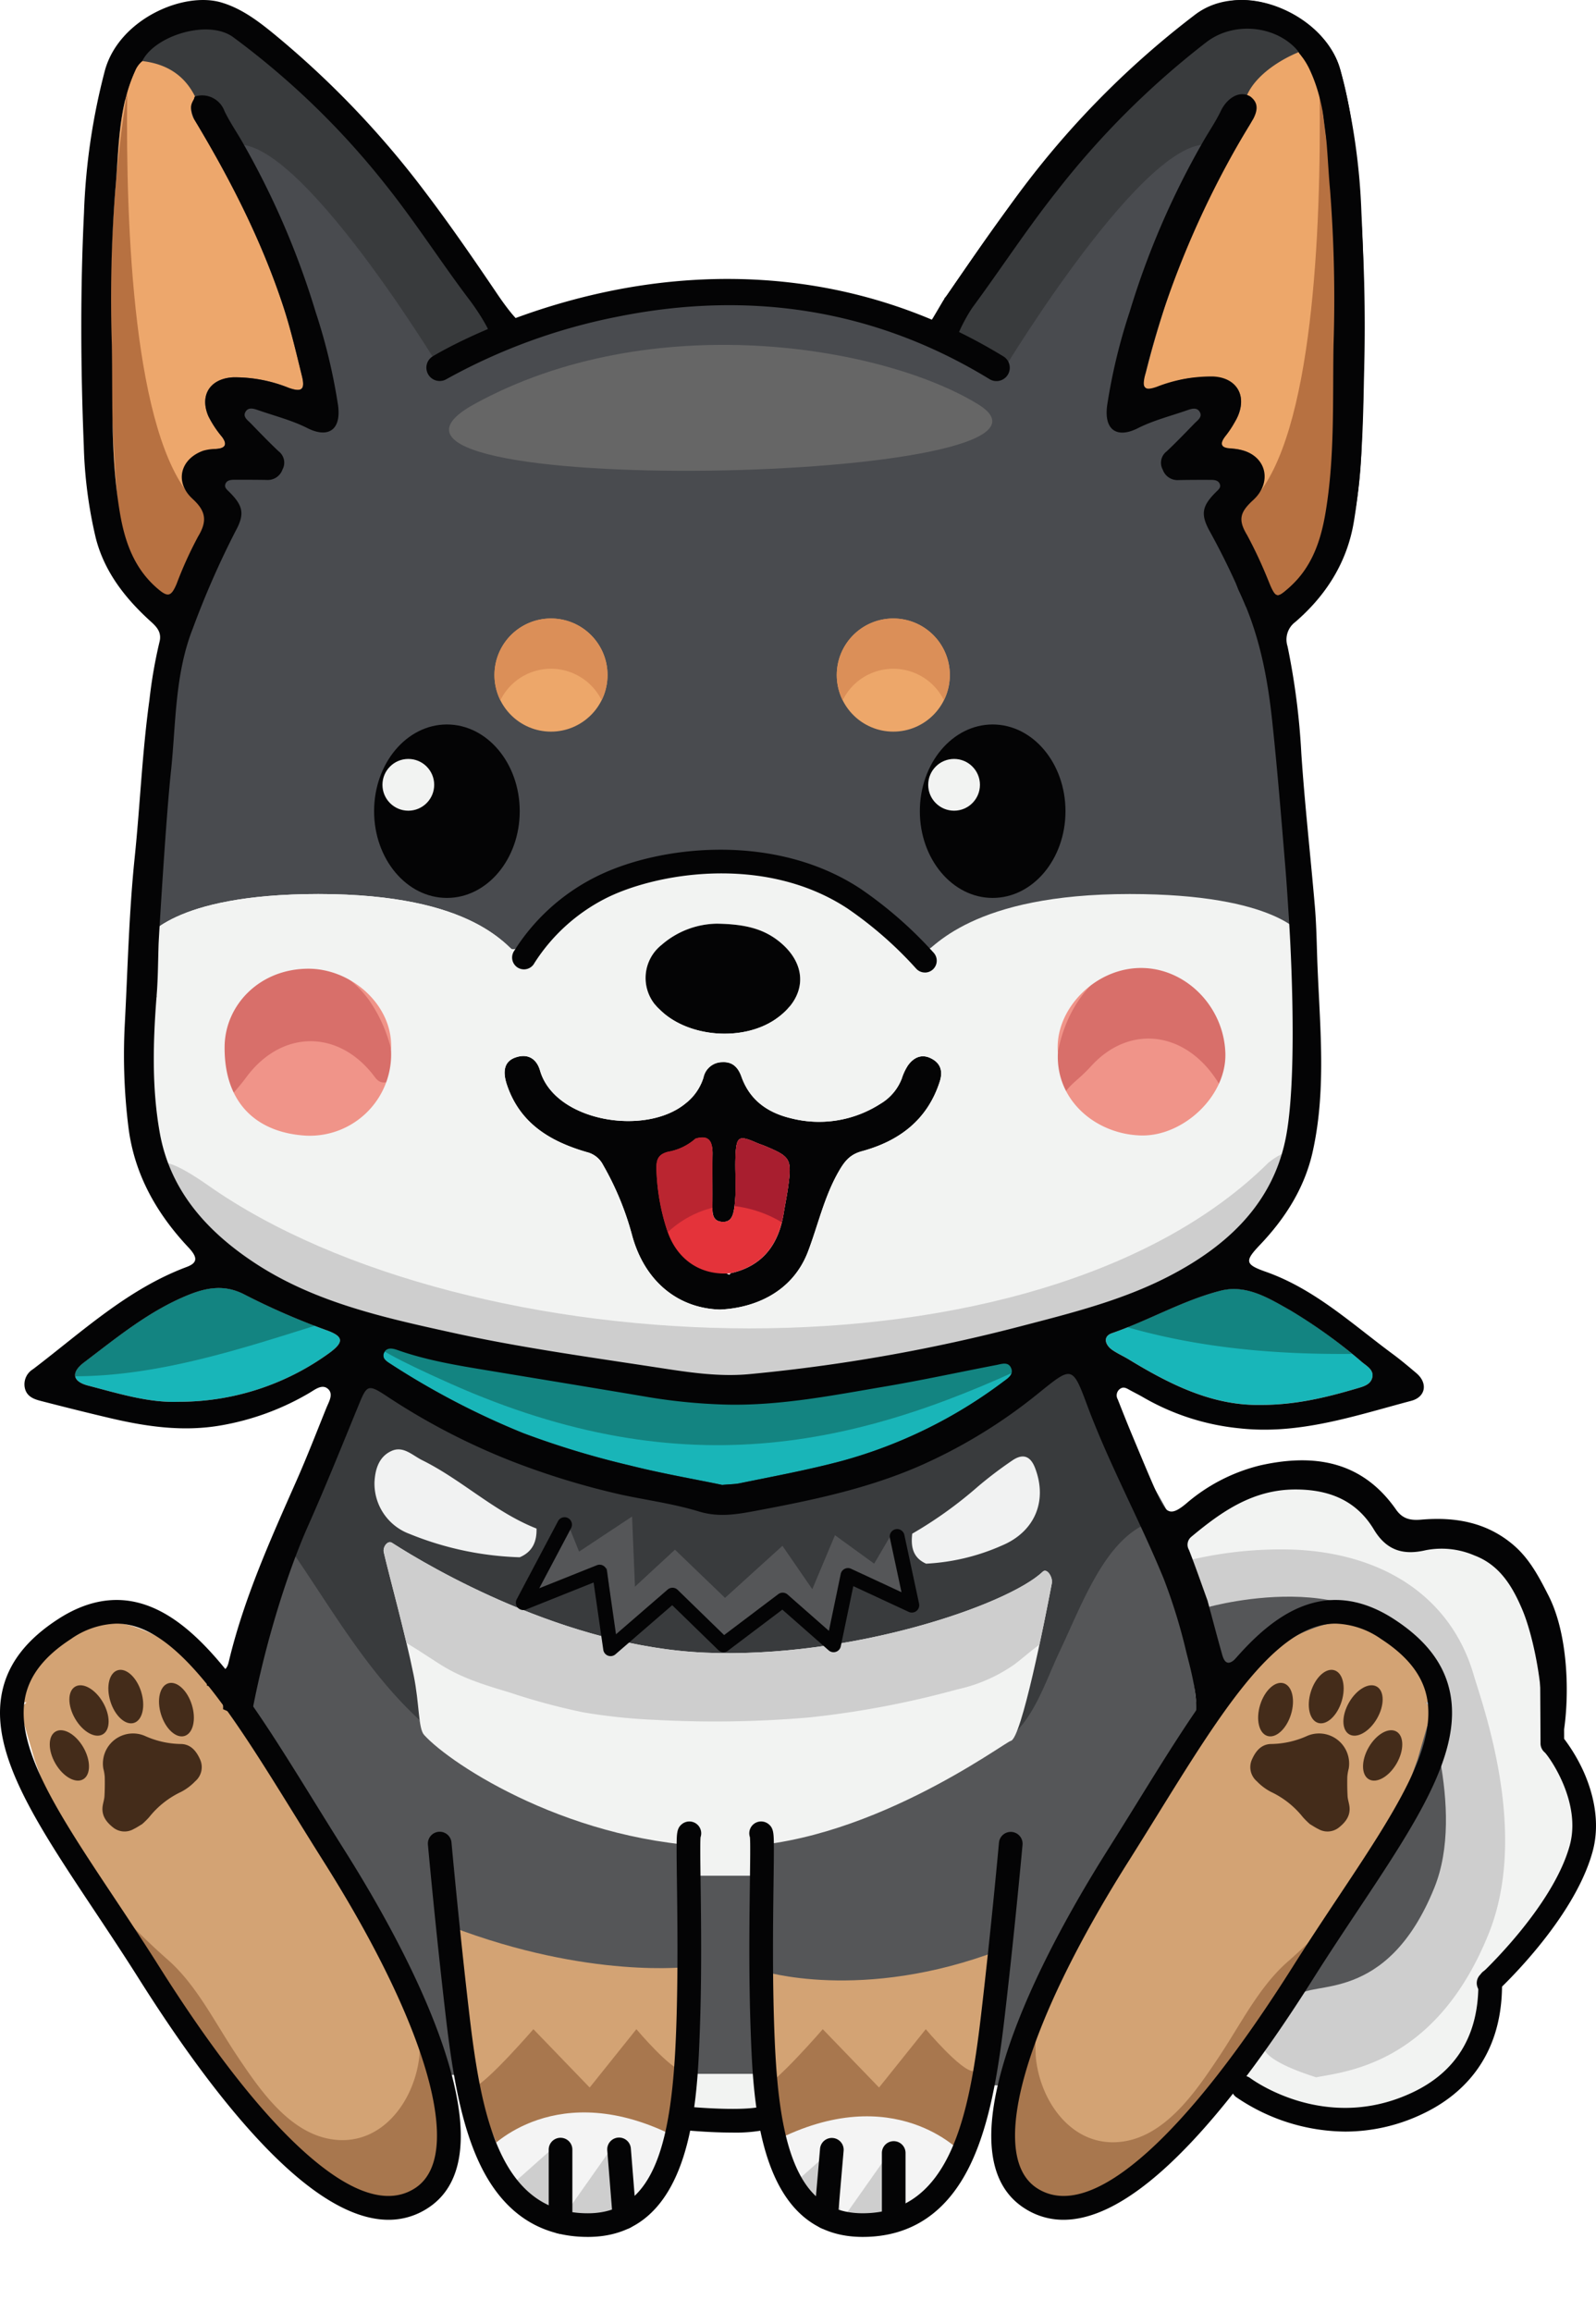 <svg id="Group_68" data-name="Group 68" xmlns="http://www.w3.org/2000/svg" width="302.814" height="438.435" viewBox="0 0 302.814 438.435">
  <path id="Path_25" data-name="Path 25" d="M1011.422,790.131,985.43,858.109l33.245,64.561,133.957,2.592,22.681-67.565-6.911-34.4-20.5-36.478L1018.254,785.4Z" transform="translate(-942.817 -529.358)" fill="#555658"/>
  <path id="Path_26" data-name="Path 26" d="M1156.349,980.317s18.984,6.138,45.339-3.928l-2.9,23.255-9.745,23.677-11.177,5.242-12.143-3.369-6.9-10.945-1.786-18.849Z" transform="translate(-1011.916 -606.572)" fill="#d3a374"/>
  <path id="Path_27" data-name="Path 27" d="M1156.943,1012.659l8.28,20.117,11.177,5.242,12.143-3.369,6.9-10.945,1.341-14.145c-2.332-.044-8.979-7.952-8.979-7.952l-8.865,11.064-10.679-11.064S1159.527,1011.7,1156.943,1012.659Z" transform="translate(-1012.156 -616.767)" fill="#a8774e"/>
  <path id="Path_28" data-name="Path 28" d="M1288.051,834.206l12.228-6.112,10.238-3.86,10.711,2.439,9.193,10.864,11.9-1.4,10.936,5.476,4.825,12.551.643,19.647,7.72,18.589-9.781,18.034-9.936,13.755-3.121,13.628-14.8,7.625-18.8.561-9-5.047Z" transform="translate(-1065.161 -545.058)" fill="#f2f3f2"/>
  <path id="Path_29" data-name="Path 29" d="M1315.792,948.975c.136-.032-12.085-3.441-9.754-6.975l-6.1-11.605c3.627-5.5,9.242-6.482,12.6-7.07,4.16-.729,8.088-1.417,12.052-11.24,2.41-5.971,1.395-16.076-3.018-30.034-.286-.907-.512-1.632-.657-2.14-.43-1.519-1.327-4.676-9.866-5.195a49.3,49.3,0,0,0-13.839,1.414l-6.866-24.886a74.647,74.647,0,0,1,21.5-2.339c17.466.828,29.825,9.561,33.911,23.958.095.335.248.81.437,1.408,2.583,8.171,9.443,29.876,2.342,47.474-9.329,23.118-24.892,25.844-31.538,27.008C1316.567,948.828,1315.986,948.929,1315.792,948.975Z" transform="translate(-1066.088 -555.005)" fill="#cecece"/>
  <path id="Path_30" data-name="Path 30" d="M1298.97,856.425s33.3-9.254,39.534,12.706c1.183,4.169,9.2,25.733,3.227,40.529-9.082,22.506-23.749,17.41-25.844,20.586" transform="translate(-1069.575 -557.29)" fill="#cecece"/>
  <path id="Path_31" data-name="Path 31" d="M1028.587,539.451c-2.758-2.522-9.061-12.568-38.734-12.568-28.1,0-32.809,8.662-32.809,8.662l4.021-43.464,5.265-24.768-2.049-29.592-11.9-68.81,13.348-9.031,16.566,6.8,18.139,19.59,24.767,33.226,36.865-6.542h14.475l28.4,6.542,5.531-1.044,21.139-30.75,20-23.86,15.308-3.96,13.137,4.274-3.454,43.01-7.432,65.219,3.538,15.2,3.893,62.08-220.047-3.217" transform="translate(-929.455 -357.328)" fill="#494b4f"/>
  <path id="Path_32" data-name="Path 32" d="M1012,427.078s-29.689-49.043-40.655-41.553c-16.031,10.949-21.066-16.382-21.066-16.382l14.6-9.263,12.435,4.019,28.763,31.081,18.273,24.514Z" transform="translate(-928.605 -357.328)" fill="#393b3d"/>
  <path id="Path_33" data-name="Path 33" d="M1225.546,427.078s29.689-49.043,40.655-41.553c16.031,10.949,21.067-16.382,21.067-16.382l-14.6-9.263-12.434,4.019-28.764,31.081L1213.2,419.495Z" transform="translate(-1034.898 -357.328)" fill="#393b3d"/>
  <path id="Path_34" data-name="Path 34" d="M985.312,668.828,959.4,671.343l25.7.376C985.169,670.754,985.237,669.791,985.312,668.828Z" transform="translate(-932.293 -482.23)" fill="#555658"/>
  <path id="Path_35" data-name="Path 35" d="M1298.97,865.846s33.3-9.254,39.534,12.705c1.183,4.169,9.2,25.733,3.227,40.529-9.082,22.506-23.749,17.41-25.844,20.586" transform="translate(-1069.575 -561.099)" fill="#555658"/>
  <path id="Path_36" data-name="Path 36" d="M1033.682,857.663c11.737,9.727,27.325,9.832,41.713,12.062a166.023,166.023,0,0,0,25.1,2.417,74.136,74.136,0,0,0,22.579-3.571c6.76-2.123,14.2-4.9,19.818-9.354,5.063-4.015,7.084-10.852,9.747-16.468,2.292-4.834,4.309-9.863,6.992-14.5s6.555-9.71,12.168-10.692a5.685,5.685,0,0,1,2.274.052l-17.3-30.788L1027.118,785.4l-6.833,4.732-12.931,33.82C1015.412,835.728,1022.571,848.455,1033.682,857.663Z" transform="translate(-951.68 -529.358)" fill="#393b3d"/>
  <path id="Path_37" data-name="Path 37" d="M1037.677,846.689c-.842-.542-1.8.8-1.573,1.777.989,4.327,4.021,15.213,5.674,23.346,1.115,5.485.851,10.056,1.98,11.307,5.052,5.6,28.273,20.879,56.934,21.23,26.351.322,53.229-19.873,54.376-20.1,2.019-.407,6.449-22.859,7.792-29.91.21-1.1-.915-2.944-1.731-2.172-6.713,6.349-36.406,16.494-63.976,15.356C1070.6,866.422,1045.045,851.435,1037.677,846.689Z" transform="translate(-963.29 -554.086)" fill="#f2f3f2"/>
  <path id="Path_38" data-name="Path 38" d="M1040.415,865.683c2.213,1.312,4.341,2.767,6.573,4.168,4.107,2.577,8.445,3.846,13.044,5.233a123.353,123.353,0,0,0,13.841,3.736,108.47,108.47,0,0,0,13.929,1.45,208.2,208.2,0,0,0,28.979-.464,175.256,175.256,0,0,0,28.16-5.329,29.9,29.9,0,0,0,10.864-4.764c1.652-1.25,3.1-2.588,4.7-3.7,1.011-4.718,1.879-9.172,2.356-11.679.21-1.1-.915-2.944-1.731-2.172-6.713,6.349-36.406,16.494-63.976,15.356-26.553-1.1-52.108-16.083-59.476-20.829-.842-.542-1.8.8-1.573,1.777C1036.858,851.767,1038.8,858.883,1040.415,865.683Z" transform="translate(-963.29 -554.086)" fill="#cecece"/>
  <rect id="Rectangle_2" data-name="Rectangle 2" width="13.55" height="9.65" transform="translate(130.858 346.081)" fill="#f2f3f2"/>
  <rect id="Rectangle_3" data-name="Rectangle 3" width="13.55" height="9.65" transform="translate(130.858 393.313)" fill="#f2f3f2"/>
  <path id="Path_39" data-name="Path 39" d="M1196.1,1036.3s-12.764-14.031-35.6-2.231l4.639,10.325,11.986,5.577,11.312-3.424Z" transform="translate(-1013.595 -627.983)" fill="#f4f4f4"/>
  <path id="Path_40" data-name="Path 40" d="M1102.793,976.562s-18.983,2.436-45.338-7.631l2.9,26.958,9.745,23.677,11.178,5.242,12.143-3.369,6.9-10.945,1.786-18.849Z" transform="translate(-971.935 -603.557)" fill="#d3a374"/>
  <path id="Path_41" data-name="Path 41" d="M1064.784,1012.659l8.279,20.117,11.178,5.242,12.143-3.369,6.9-10.945,1.34-14.145c-2.332-.044-8.979-7.952-8.979-7.952l-8.865,11.064-10.679-11.064S1067.368,1011.7,1064.784,1012.659Z" transform="translate(-974.898 -616.767)" fill="#a8774e"/>
  <path id="Path_42" data-name="Path 42" d="M1069.652,1035.061s12.765-14.031,35.6-2.231l-4.639,10.324-11.985,5.577-11.312-3.424Z" transform="translate(-976.866 -627.481)" fill="#f4f4f4"/>
  <path id="Path_43" data-name="Path 43" d="M1085.435,1053.308l-1.615-13.6-8.682,7.72Z" transform="translate(-979.084 -632.17)" fill="#cecece"/>
  <path id="Path_44" data-name="Path 44" d="M1103.483,1053.639l-1.615-13.6-9.446,13.4Z" transform="translate(-986.072 -632.304)" fill="#cecece"/>
  <path id="Path_45" data-name="Path 45" d="M1174.916,1053.308l-1.615-13.6-8.682,7.72Z" transform="translate(-1015.259 -632.17)" fill="#cecece"/>
  <path id="Path_46" data-name="Path 46" d="M1192.965,1053.639l-1.615-13.6-9.446,13.4Z" transform="translate(-1022.248 -632.304)" fill="#cecece"/>
  <path id="Path_47" data-name="Path 47" d="M1080.526,1014.267c-9.246,0-16.153-4.678-20.53-13.905-3.68-7.757-5.25-17.895-6.4-27.694-1.958-16.716-3.4-32.657-3.413-32.816a2.245,2.245,0,0,1,4.472-.4c.014.158,1.451,16.042,3.4,32.7,2.229,19.041,5.8,37.632,22.468,37.632,12.848,0,15.991-13.865,16.759-34.685.382-10.379.241-20.981.148-28-.037-2.843-.068-5.089-.059-6.73.013-2.585.018-3.655,1.074-4.444a2.245,2.245,0,0,1,3.466,2.533c-.093.994-.043,4.685.008,8.581.094,7.06.236,17.731-.151,28.223C1101.269,988.891,1100.334,1014.267,1080.526,1014.267Zm20.616-74.753h0Zm0,0h0Zm0,0Zm0,0h0Z" transform="translate(-968.993 -590.031)" fill="#040405"/>
  <path id="Path_48" data-name="Path 48" d="M1174.051,1014.267c-19.808,0-20.742-25.376-21.245-39.008-.386-10.491-.245-21.162-.151-28.223.052-3.9.1-7.588.008-8.581a2.245,2.245,0,0,1,3.466-2.533c1.056.789,1.061,1.859,1.075,4.444.008,1.641-.021,3.886-.06,6.73-.094,7.016-.235,17.619.148,28,.308,8.355.977,17.814,3.608,24.625,2.65,6.863,6.829,10.059,13.151,10.059,16.667,0,20.238-18.591,22.467-37.632,1.95-16.655,3.386-32.539,3.4-32.7a2.245,2.245,0,0,1,4.471.4c-.014.16-1.455,16.1-3.413,32.816-1.147,9.8-2.716,19.937-6.4,27.694C1190.2,1009.589,1183.3,1014.267,1174.051,1014.267Zm-20.615-74.753h0Zm0,0h0Zm0,0h0Zm0,0h0Z" transform="translate(-1010.376 -590.031)" fill="#040405"/>
  <path id="Path_49" data-name="Path 49" d="M1138.835,1031.1c-4.536,0-9.227-.473-10.007-.555a2.245,2.245,0,0,1,.47-4.465c3.093.325,11.857.971,15.216.065a2.245,2.245,0,1,1,1.169,4.335A28.994,28.994,0,0,1,1138.835,1031.1Z" transform="translate(-999.977 -626.654)" fill="#040405"/>
  <path id="Path_50" data-name="Path 50" d="M1175.455,1053.511c-.064,0-.129,0-.195-.008a2.245,2.245,0,0,1-2.044-2.43l1.106-12.845a2.245,2.245,0,0,1,4.473.385l-1.106,12.846A2.245,2.245,0,0,1,1175.455,1053.511Z" transform="translate(-1018.731 -630.743)" fill="#040405"/>
  <path id="Path_51" data-name="Path 51" d="M1197.017,1053.947a2.245,2.245,0,0,1-2.245-2.246v-12.2a2.245,2.245,0,0,1,4.49,0v12.2A2.246,2.246,0,0,1,1197.017,1053.947Z" transform="translate(-1027.45 -631.179)" fill="#040405"/>
  <path id="Path_52" data-name="Path 52" d="M1110.572,1053.51a2.244,2.244,0,0,1-2.235-2.066l-1.028-12.846a2.245,2.245,0,1,1,4.475-.358l1.029,12.845a2.245,2.245,0,0,1-2.059,2.417Q1110.662,1053.51,1110.572,1053.51Z" transform="translate(-992.087 -630.742)" fill="#040405"/>
  <path id="Path_53" data-name="Path 53" d="M1090.9,1054.379a2.245,2.245,0,0,1-2.245-2.245V1038.42a2.245,2.245,0,0,1,4.49,0v13.714A2.245,2.245,0,0,1,1090.9,1054.379Z" transform="translate(-984.548 -630.742)" fill="#040405"/>
  <path id="Path_54" data-name="Path 54" d="M1327.665,1013.281a37.127,37.127,0,0,1-20.734-6.567,2.245,2.245,0,0,1,2.692-3.593h0c.583.433,14.444,10.521,30.877,2.705,8.2-3.9,12.381-10.719,12.426-20.271a3.189,3.189,0,0,1,.569-2.3,2.245,2.245,0,0,1,3.923,1.9c0,.109,0,.251,0,.421-.066,14.23-8.187,21.072-14.987,24.306A34.071,34.071,0,0,1,1327.665,1013.281Zm29.283-27.153h0Z" transform="translate(-1072.431 -609.022)" fill="#040405"/>
  <path id="Path_55" data-name="Path 55" d="M1386.488,945.451a2.246,2.246,0,0,1-1.523-3.9c.136-.126,13.7-12.74,16.918-24.455,2.193-7.988-3.558-16.336-4.7-17.594a2.244,2.244,0,0,1-.844-1.746s-.024-6.108-.1-16.719a2.244,2.244,0,0,1,2.229-2.26h.016a2.244,2.244,0,0,1,2.244,2.229c.058,8.31.085,13.859.093,15.881a32.781,32.781,0,0,1,3.721,6.279c1.638,3.7,3.258,9.335,1.671,15.119-3.559,12.964-17.609,26.02-18.205,26.568A2.232,2.232,0,0,1,1386.488,945.451Zm11.384-45.57h0Z" transform="translate(-1104.049 -567.111)" fill="#040405"/>
  <path id="Path_56" data-name="Path 56" d="M1315.346,887.253c-.985-10.351-11.526-17.5-21.345-14.458a30.444,30.444,0,0,0-13.951,9.321l-1.427.954-27.85,38.878s-16.277,31.543-16.042,50.038,23.215,7.434,23.215,7.434l14.886-13.769,25.654-36.611,9.322-17.686,4.724-13.188,2.813-9.657-1.284-1.256Z" transform="translate(-1043.603 -564.405)" fill="#d3a374"/>
  <path id="Path_57" data-name="Path 57" d="M1240.65,976.358a41.3,41.3,0,0,0-1.054,11.762c.68,8.264,6.683,17.232,16.027,16.249,8.428-.886,14.213-9.373,18.519-15.809,4.346-6.494,7.562-13.155,12.856-18.007A134.741,134.741,0,0,0,1298.31,959.4c1.043-1.212,2.1-2.488,3.074-3.827l-4.195,7.959-25.654,36.611L1255,1015.965s-21.336,9.006-21.571-9.489C1233.323,997.776,1236.866,986.19,1240.65,976.358Z" transform="translate(-1043.079 -598.155)" fill="#a8774e"/>
  <ellipse id="Ellipse_30" data-name="Ellipse 30" cx="5.228" cy="3.061" rx="5.228" ry="3.061" transform="matrix(0.296, -0.955, 0.955, 0.296, 237.546, 328.321)" fill="#442c1a"/>
  <ellipse id="Ellipse_31" data-name="Ellipse 31" cx="5.228" cy="3.061" rx="5.228" ry="3.061" transform="matrix(0.296, -0.955, 0.955, 0.296, 247.159, 325.847)" fill="#442c1a"/>
  <ellipse id="Ellipse_32" data-name="Ellipse 32" cx="5.228" cy="3.061" rx="5.228" ry="3.061" transform="translate(253.347 327.393) rotate(-60)" fill="#442c1a"/>
  <ellipse id="Ellipse_33" data-name="Ellipse 33" cx="5.228" cy="3.061" rx="5.228" ry="3.061" transform="translate(257.07 335.917) rotate(-60)" fill="#442c1a"/>
  <g id="Group_61" data-name="Group 61" transform="translate(237.213 328.751)">
    <path id="Path_58" data-name="Path 58" d="M1323.414,924.652c.487.287,1.017.649,1.589.924a3.476,3.476,0,0,0,3.905-.276c1.295-1.026,2.252-2.268,2-4.071-.088-.63-.309-1.249-.345-1.879-.069-1.222-.079-2.449-.053-3.672a8.762,8.762,0,0,1,.27-1.565,5.713,5.713,0,0,0-7.869-6.2,17.039,17.039,0,0,1-6.746,1.541c-1.954-.014-3.045,1.338-3.761,2.972a3.52,3.52,0,0,0,.931,4.089,10.265,10.265,0,0,0,2.7,2.028,16.94,16.94,0,0,1,6.036,4.777A15.712,15.712,0,0,0,1323.414,924.652Z" transform="translate(-1312.094 -907.454)" fill="#442c1a"/>
  </g>
  <circle id="Ellipse_34" data-name="Ellipse 34" cx="17.254" cy="17.254" r="17.254" transform="translate(41.133 183.355)" fill="#f09489"/>
  <path id="Path_59" data-name="Path 59" d="M988.113,683.909c6.737-9.1,17.662-9.1,24.4,0,1.73,2.335,3.011-.568,3.853,2.322a28.057,28.057,0,0,0-5.043-17.045c-6.738-9.1-17.662-9.1-24.4,0-5.009,6.765-6.291,16.653-3.852,25.022C983.173,688.434,984.851,688.314,988.113,683.909Z" transform="translate(-941.378 -479.615)" fill="#d86f6a"/>
  <g id="Group_62" data-name="Group 62" transform="translate(158.76 117.298)">
    <circle id="Ellipse_35" data-name="Ellipse 35" cx="10.728" cy="10.728" r="10.728" transform="translate(0 0)" fill="#eda76a"/>
    <path id="Path_60" data-name="Path 60" d="M1184.413,564.4a10.717,10.717,0,0,1,16.319,3.589,10.723,10.723,0,1,0-19.2.013A10.673,10.673,0,0,1,1184.413,564.4Z" transform="translate(-1180.402 -552.498)" fill="#db8f58"/>
  </g>
  <g id="Group_63" data-name="Group 63" transform="translate(93.813 117.298)">
    <circle id="Ellipse_36" data-name="Ellipse 36" cx="10.728" cy="10.728" r="10.728" transform="translate(0 0)" fill="#eda76a"/>
    <path id="Path_61" data-name="Path 61" d="M1075.389,564.4a10.714,10.714,0,0,1,16.319,3.589,10.723,10.723,0,1,0-19.2.013A10.672,10.672,0,0,1,1075.389,564.4Z" transform="translate(-1071.378 -552.498)" fill="#db8f58"/>
  </g>
  <circle id="Ellipse_37" data-name="Ellipse 37" cx="17.254" cy="17.254" r="17.254" transform="translate(199.332 183.355)" fill="#f09489"/>
  <path id="Path_62" data-name="Path 62" d="M1256.724,681.423c7.38-8.141,18.25-6.66,24.277,3.309,1.547,2.559,2.621-.185,3.244,2.8a29.275,29.275,0,0,0-3.751-17.644c-6.027-9.968-16.9-11.45-24.277-3.309-5.487,6.052-7.5,15.716-5.693,24.373C1251.055,685.227,1253.151,685.364,1256.724,681.423Z" transform="translate(-1049.729 -479.199)" fill="#d86f6a"/>
  <g id="Group_64" data-name="Group 64" transform="translate(70.978 137.398)">
    <ellipse id="Ellipse_38" data-name="Ellipse 38" cx="13.816" cy="16.448" rx="13.816" ry="16.448" fill="#040405"/>
    <circle id="Ellipse_39" data-name="Ellipse 39" cx="4.908" cy="4.908" r="4.908" transform="translate(1.586 6.536)" fill="#f2f3f2"/>
  </g>
  <g id="Group_65" data-name="Group 65" transform="translate(174.525 137.398)">
    <ellipse id="Ellipse_40" data-name="Ellipse 40" cx="13.816" cy="16.448" rx="13.816" ry="16.448" fill="#040405"/>
    <circle id="Ellipse_41" data-name="Ellipse 41" cx="4.908" cy="4.908" r="4.908" transform="translate(1.586 6.536)" fill="#f2f3f2"/>
  </g>
  <path id="Path_63" data-name="Path 63" d="M1297.517,404.308c.156.1.308.212.456.329.349-.948.684-1.9.994-2.864Q1298.218,403.026,1297.517,404.308Z" transform="translate(-1068.988 -374.265)" fill="#0f0e0e"/>
  <path id="Path_64" data-name="Path 64" d="M1030.625,774.347c6.968-2.4,13.406-6.2,20.552-8.036,4.96-1.278,9.2,1.414,13.266,3.7a96.033,96.033,0,0,1,13.648,9.847c.907.745,2.195,1.434,1.946,2.8-.267,1.468-1.769,1.823-2.976,2.179-5.855,1.724-11.771,3.161-18.4,3.112-8.983.138-17.021-3.863-24.811-8.606-1.02-.622-2.125-1.112-3.111-1.78C1029.275,776.569,1028.861,774.956,1030.625,774.347Z" transform="translate(-960.618 -521.508)" fill="#0f0e0e"/>
  <path id="Path_65" data-name="Path 65" d="M1294.059,690.069c2.533-2.437,5.145-4.791,7.665-7.241.777-.757,1.6-1.543,2.441-2.361q.1-3.251.048-6.512c-.149.06-.3.123-.438.193-.418.207-.917.683-.9.5-.349.9-.105,2.326-.363,3.273a11.648,11.648,0,0,1-1.592,3.211c-5.936,9.175-14.339,16.311-23.264,22.457-2.3,1.587-4.634,3.146-7,4.645a47.05,47.05,0,0,0,15.58-10.068C1288.96,695.577,1291.353,692.671,1294.059,690.069Z" transform="translate(-1058.129 -484.303)" fill="#f2f3f2"/>
  <path id="Path_66" data-name="Path 66" d="M1297.676,380.011c1.844-4.215,7.327-7.427,11.28-8.719,2.767,1.868,2.7,5.941,2.918,9.283.243,3.768.845,7.52,1.378,11.238,1.47,10.223.984,20.486,1.2,30.724.208,10.074.146,20.187-.507,30.236-.5,7.663-2.125,15.23-8.368,20.777-2.107,1.872-2.448,1.791-3.6-.838-1.513-3.452-3.08-6.89-4.826-10.228-1.022-1.954-.893-3.451.714-4.94a8.019,8.019,0,0,0,2.628-3.509c1.058-3.687-1-6.49-5-6.942-.864-.1-2.071.329-2.5-.677-.442-1.036.476-1.885,1.04-2.707a21.183,21.183,0,0,0,1.634-2.226c2.229-4.41.189-7.859-4.621-7.983-3.178-.082-6.255.129-9.146,1.7-1.016.552-2.409,1.115-3.422.313-1.033-.818-.172-2.1.072-3.105a199.376,199.376,0,0,1,6.609-21.1c3.3-9.084,7.942-17.421,12.987-25.589.951-1.54,1.4-3.228.268-4.94.1-.356-.051-.43-.406-.54C1297.97,380.106,1297.768,380.11,1297.676,380.011Z" transform="translate(-1061.088 -361.942)" fill="#eda76a"/>
  <path id="Path_67" data-name="Path 67" d="M964.753,458.066c2.528,2.308,2.812,4.2,1.064,7.1a74.533,74.533,0,0,0-4.108,9.053c-1.053,2.44-1.663,2.554-3.723.759-4.362-3.8-6.109-8.824-7.036-14.334-1.775-10.543-1.334-21.184-1.517-31.792a266.643,266.643,0,0,1,.656-29.364c.706-7.555.456-15.353,3.732-22.536a4.777,4.777,0,0,1,1.385-1.915c4.487.519,7.946,2.575,10.015,6.706a1.21,1.21,0,0,0-.177.46c.3,1.958-.82,2.621.051,3.915,6.764,11.228,12.716,22.855,16.835,35.33,1.44,4.363,2.48,8.863,3.582,13.33.629,2.545-.018,3.11-2.5,2.233a27.4,27.4,0,0,0-10.52-2c-4.382.209-6.455,3.369-4.734,7.372a19.841,19.841,0,0,0,2.581,3.916c1.049,1.411.664,2.178-1.1,2.29" transform="translate(-928.22 -363.457)" fill="#eda76c"/>
  <path id="Path_68" data-name="Path 68" d="M964.606,462.087c-11.107-12.221-12.708-50.781-12.4-77.1-4.339,26.2-3.806,56.074-1.4,82.489C957.556,499.648,974.586,465.468,964.606,462.087Z" transform="translate(-928.073 -367.478)" fill="#b77141"/>
  <path id="Path_69" data-name="Path 69" d="M1311.3,462.087c11.106-12.221,12.708-50.781,12.4-77.1,4.339,26.2,3.807,56.074,1.4,82.489C1318.349,499.648,1301.319,465.468,1311.3,462.087Z" transform="translate(-1073.321 -367.478)" fill="#b77141"/>
  <path id="Path_70" data-name="Path 70" d="M1100.281,810.784c-5.538-1.149-11.64-2.2-17.622-3.714a164.869,164.869,0,0,1-20.133-6.107,149.175,149.175,0,0,1-25.2-13.148c-.752-.478-1.744-1.115-1.148-2.2.553-1.007,1.748-.678,2.52-.4,5.52,1.95,11.257,2.89,17,3.842,9.923,1.645,19.85,3.269,29.768,4.94a107.132,107.132,0,0,0,15.977,1.567c10.038.173,19.848-1.763,29.672-3.431,7.095-1.2,14.134-2.734,21.2-4.091.959-.185,2.187-.657,2.744.493.622,1.284-.517,1.994-1.407,2.652a90.647,90.647,0,0,1-30.606,15.041c-6.422,1.719-12.949,2.919-19.451,4.252C1102.694,810.659,1101.756,810.653,1100.281,810.784Z" transform="translate(-963.258 -529.169)" fill="#19b5b8"/>
  <path id="Path_71" data-name="Path 71" d="M1047.39,790.357c44.923,20.007,78.624,11.692,113.72-5.389-25.674,3.434-51.755,10.861-77.957,6.122C1065.806,789.878,1005.168,771.553,1047.39,790.357Z" transform="translate(-961.937 -527.952)" fill="#138481"/>
  <path id="Path_72" data-name="Path 72" d="M1295.3,787.944c-8.983.138-17.021-3.863-24.81-8.606-1.02-.622-2.126-1.112-3.112-1.78-1.46-.989-1.875-2.6-.111-3.211,6.968-2.4,13.406-6.2,20.552-8.036,4.96-1.278,9.2,1.414,13.266,3.7a96.069,96.069,0,0,1,13.648,9.847c.906.745,2.194,1.434,1.945,2.8-.268,1.468-1.769,1.823-2.976,2.179C1307.846,786.556,1301.93,787.992,1295.3,787.944Z" transform="translate(-1056.288 -521.508)" fill="#18b6b9"/>
  <path id="Path_73" data-name="Path 73" d="M1315.593,778.274a85.176,85.176,0,0,0-11.709-8.266c-4.062-2.284-8.306-4.975-13.266-3.7-6.122,1.577-11.725,4.583-17.586,6.925C1286.882,777.188,1301.229,778.413,1315.593,778.274Z" transform="translate(-1059.089 -521.508)" fill="#138481"/>
  <path id="Path_74" data-name="Path 74" d="M957.548,787.227c-5.727.241-11.486-1.568-17.272-3.072-2.98-.775-3.267-2.491-.769-4.382,6.292-4.763,12.385-9.816,19.852-12.826,3.631-1.463,6.982-1.935,10.6-.052a131.647,131.647,0,0,0,15.686,6.811c3.158,1.154,3.175,2.227.463,4.232A48.48,48.48,0,0,1,957.548,787.227Z" transform="translate(-923.568 -521.377)" fill="#18b6b9"/>
  <path id="Path_75" data-name="Path 75" d="M983.269,772.817a126.732,126.732,0,0,1-13.313-5.922c-3.614-1.883-6.965-1.411-10.6.052-7.467,3.01-13.56,8.062-19.852,12.826-1.255.949-1.806,1.855-1.667,2.619C953.316,782.352,968.61,777.435,983.269,772.817Z" transform="translate(-923.568 -521.377)" fill="#138481"/>
  <path id="Path_76" data-name="Path 76" d="M975.389,390.984a3.613,3.613,0,0,1-.051-3.915Q975.363,389.027,975.389,390.984Z" transform="translate(-938.514 -368.32)" fill="#555658"/>
  <path id="Path_77" data-name="Path 77" d="M1063.905,832.034c.078,2.484-.774,4.423-3.19,5.448a60.107,60.107,0,0,1-20.938-4.445,10.178,10.178,0,0,1-6.615-9.762c.12-2.508.851-4.914,3.281-5.979,2.209-.969,3.909.854,5.786,1.783C1049.8,822.826,1055.968,828.914,1063.905,832.034Z" transform="translate(-962.11 -542.142)" fill="#f1f2f2"/>
  <path id="Path_78" data-name="Path 78" d="M1207.015,839.608c-2.538-1.128-2.92-3.252-2.63-5.687a79.041,79.041,0,0,0,12.459-8.936,76.318,76.318,0,0,1,6.6-5c2.005-1.333,3.4-.738,4.25,1.486,2.407,6.287-.088,12.1-6.306,14.7A40.5,40.5,0,0,1,1207.015,839.608Z" transform="translate(-1031.303 -543.055)" fill="#f1f2f2"/>
  <path id="Path_79" data-name="Path 79" d="M1115.445,739.879c-7.952-.265-14.19-5.325-16.6-13.908a55.677,55.677,0,0,0-5.558-13.531,4.708,4.708,0,0,0-3.055-2.419c-6.927-2.005-12.726-5.425-15.189-12.8-.862-2.581-.454-4.389,1.545-5.123,2.4-.881,4.092.195,4.745,2.448,2.812,9.7,20.016,12.488,27.587,6.25a9.98,9.98,0,0,0,3.424-4.908,3.645,3.645,0,0,1,3.565-2.93c2.055-.113,3.051,1.1,3.649,2.779,1.587,4.449,4.99,6.8,9.333,7.846a21.518,21.518,0,0,0,17.044-2.747,9.5,9.5,0,0,0,4.039-4.78,10.2,10.2,0,0,1,1.172-2.494c1.077-1.486,2.559-2.221,4.343-1.342,1.848.911,2.322,2.439,1.686,4.418-2.35,7.309-7.742,11.3-14.794,13.213-2.264.614-3.279,1.938-4.325,3.743-2.768,4.775-3.932,10.14-5.856,15.223C1129.126,736.949,1121.505,739.624,1115.445,739.879Zm-4.543-30.647c-2.21-.016-.961,1.124-3.138,1.432-1.172.166-3.467,1.171-2.432,3.228,1.887,3.752.385,5.11,1.5,9.051,1.335,4.733,2.91,9.148,7.873,8.754.774-.061,2.578,2.274,2.737,1.3,6.1-1.342,9.148-5.409,10.116-11.336.283-1.729.637-3.447.87-5.182.693-5.158.426-5.6-4.378-7.607-.511-.214-1.048-.368-1.554-.591-3.461-1.523-3.906-1.285-4.071,2.538-.142,3.32.276,6.653-.264,9.972-.232,1.431-.679,2.595-2.363,2.438-1.548-.145-1.765-1.314-1.752-2.639.036-3.419-.02-6.841.018-10.26C1114.086,708.07,1113.547,708.427,1110.9,709.233Z" transform="translate(-978.874 -491.513)" fill="#040405"/>
  <path id="Path_80" data-name="Path 80" d="M1133.14,649.654c5.136.1,8.566.924,11.54,3.244,5.718,4.458,5.521,10.711-.49,14.861-6.3,4.348-16.809,3.452-22.065-1.881a8,8,0,0,1,.413-12.191A16.33,16.33,0,0,1,1133.14,649.654Z" transform="translate(-997.022 -474.479)" fill="#040405"/>
  <path id="Path_81" data-name="Path 81" d="M1130.373,717.932c2.644-.805,3.259.615,3.234,2.871-.039,3.419.018,6.841-.018,10.26-.013,1.325.2,2.494,1.751,2.639,1.684.157,2.131-1.007,2.363-2.438.54-3.319.121-6.651.264-9.972.164-3.823.609-4.061,4.07-2.538.506.223,1.043.377,1.554.591,4.8,2.011,5.071,2.449,4.378,7.607-.233,1.735-.587,3.453-.87,5.182-.968,5.927-4.014,9.994-10.116,11.336-6,.5-10.351-2.994-12-8.192a40.613,40.613,0,0,1-2.018-11.683c-.026-1.732.375-2.7,2.226-3.174A10.58,10.58,0,0,0,1130.373,717.932Z" transform="translate(-998.42 -501.99)" fill="#e4333a"/>
  <path id="Path_82" data-name="Path 82" d="M1125.127,735.676a19.4,19.4,0,0,1,8.462-4.632c.035-3.413-.021-6.828.018-10.241.026-2.256-.589-3.677-3.234-2.871a10.58,10.58,0,0,1-5.18,2.491c-1.851.471-2.252,1.443-2.226,3.174a40.613,40.613,0,0,0,2.018,11.683C1125.028,735.414,1125.08,735.543,1125.127,735.676Z" transform="translate(-998.42 -501.99)" fill="#ba2530"/>
  <path id="Path_83" data-name="Path 83" d="M1147.821,730.846a22.651,22.651,0,0,1,8.979,3.076c.134-.54.254-1.092.348-1.667.282-1.729.637-3.447.87-5.182.692-5.158.426-5.6-4.378-7.607-.511-.214-1.048-.368-1.554-.592-3.461-1.523-3.906-1.285-4.071,2.538C1147.881,724.552,1148.237,727.7,1147.821,730.846Z" transform="translate(-1008.468 -502.109)" fill="#a81e2f"/>
  <path id="Path_84" data-name="Path 84" d="M1293.781,395.971a122.452,122.452,0,0,0-3.986-27.065c-2.69-9.654-14.847-14.959-22.051-12.85-3.885,1.137-7.052,3.554-10.108,6.053A175.318,175.318,0,0,0,1229,392.048c-4.8,6.325-9.308,12.882-13.76,19.46a3.974,3.974,0,0,1-.622.688c1.442.836,2.841,1.75,4.235,2.718.363-.584.911-1.309,1.649-2.281,5.45-7.183,10.292-14.789,15.922-21.853a151.685,151.685,0,0,1,29.033-28.134c4.741-3.475,14.183-1.749,16.515,3.055a13.725,13.725,0,0,1,2.125,3.4c3.278,7.185,3.028,14.986,3.734,22.544a266.7,266.7,0,0,1,.656,29.376c-.183,10.613.258,21.257-1.518,31.8-.927,5.512-2.675,10.537-7.038,14.338-2.062,1.8-2.409,1.9-3.462-.544a83.409,83.409,0,0,0-4.392-9.561c-1.749-2.905-1.343-4.326,1.186-6.635,3.477-3.174,2.654-7.981-1.834-9.353a11.662,11.662,0,0,0-2.528-.437c-1.767-.112-2.034-.82-.985-2.231a18.842,18.842,0,0,0,2.416-3.879c1.722-4-.285-7.311-4.668-7.52a28.221,28.221,0,0,0-10.7,1.95c-2.487.877-2.83.176-2.2-2.37,1.1-4.469,2.278-8.487,3.719-12.851a176.906,176.906,0,0,1,16.776-35.581c.965-1.85.862-3.166-.571-4.259-2.043-1.209-4.41.3-5.591,2.768-.908,1.894-2.1,3.653-3.164,5.473a154.533,154.533,0,0,0-14.144,32.66,108.693,108.693,0,0,0-4.255,17.713c-.643,4.858,2.053,6.216,5.818,4.311,2.944-1.49,6.226-2.315,9.368-3.409.789-.275,1.769-.586,2.313.207.71,1.034-.323,1.67-.937,2.3-1.736,1.791-3.466,3.592-5.281,5.3a2.709,2.709,0,0,0-.73,3.457,2.961,2.961,0,0,0,3.014,1.975q3.05-.052,6.1-.033c.65,0,1.384.048,1.687.727.32.718-.246,1.126-.725,1.6-2.608,2.605-2.942,4.159-1.2,7.35a140.135,140.135,0,0,1,6.9,14.351l10.638-.5a6.308,6.308,0,0,1,1.754.243,29.375,29.375,0,0,0,7.29-12.758,85.321,85.321,0,0,0,2.27-17.553C1294.416,425.384,1294.5,410.666,1293.781,395.971Z" transform="translate(-1035.473 -355.597)" fill="#040405"/>
  <g id="Group_66" data-name="Group 66" transform="translate(27.589 165.361)">
    <path id="Path_85" data-name="Path 85" d="M1179.115,644.525a143.168,143.168,0,0,1-1.352,38.52c-2.327,12.889-11.19,21.11-22.413,26.882-8.767,4.509-18.318,6.9-27.789,9.365a324.245,324.245,0,0,1-51.77,9.14c-6.02.555-12.01-.444-17.928-1.349-12.861-1.968-25.783-3.758-38.474-6.553-13.04-2.871-26.231-5.771-37.646-13.382-8.923-5.948-15.77-13.624-17.717-24.439-1.558-8.653-1.291-17.5-.593-26.269.257-3.235.249-6.463.363-9.694a7.532,7.532,0,0,1,.558-3.52c4.507-2.51,9.468-3.328,14.494-3.97,7.829-1,15.639-.036,23.456.132a14.789,14.789,0,0,0,5,.44,2.171,2.171,0,0,0,1.65.248,5.441,5.441,0,0,0,2.793.426l1.018.214,1.775.177a3.127,3.127,0,0,0,2.181.7c.269.475.687.451,1.133.338l3.886,1.821a40.989,40.989,0,0,0,7.044,3.176,1.283,1.283,0,0,0,1.291.491,1.477,1.477,0,0,0,1.57.309c1.132.745-.692,2.621,1.188,2.214,1.082.223,3.345-.794,3.567-2a29.278,29.278,0,0,1,18.591-13.171,75.271,75.271,0,0,1,25.828-.857c9.323,1.339,19.539,5.544,24.658,14.056,1.339,2.226.66,2.721,2.575.475,4.972-1.7,9.461-4.516,14.367-6.313,5.93-2.171,12.247-2.476,18.485-2.93C1153.44,638.29,1167.417,638.636,1179.115,644.525ZM1070.27,716.185c6.061-.255,13.682-2.93,16.76-11.064,1.924-5.083,3.088-10.448,5.856-15.223,1.046-1.805,2.061-3.129,4.325-3.743,7.051-1.911,12.444-5.9,14.793-13.213.636-1.98.163-3.508-1.686-4.418-1.784-.879-3.267-.144-4.343,1.341a10.192,10.192,0,0,0-1.172,2.494,9.5,9.5,0,0,1-4.039,4.78,21.518,21.518,0,0,1-17.044,2.747c-4.343-1.042-7.746-3.4-9.333-7.846-.6-1.676-1.594-2.892-3.649-2.779a3.645,3.645,0,0,0-3.565,2.93,9.976,9.976,0,0,1-3.424,4.908c-7.571,6.238-24.775,3.454-27.586-6.25-.653-2.253-2.346-3.329-4.745-2.448-2,.734-2.407,2.542-1.545,5.123,2.464,7.378,8.263,10.8,15.19,12.8a4.71,4.71,0,0,1,3.055,2.419,55.668,55.668,0,0,1,5.558,13.531C1056.081,710.86,1062.319,715.92,1070.27,716.185ZM1007.887,666.9c.517-8.331-7.485-15.45-15.832-15.364-9.236.095-15.666,6.993-15.74,14.784-.1,10.93,6.3,16.324,15.393,16.873A15.432,15.432,0,0,0,1007.887,666.9Zm126.533.537c-.48,9.1,7.235,15.48,15.718,15.723,8.009.23,16.317-7.453,16.053-15.618-.279-8.619-7.159-15.779-15.371-16.132C1141.69,651.021,1133.7,659.248,1134.42,667.439Zm-64.6-24.446a16.329,16.329,0,0,0-10.6,4.032,8,8,0,0,0-.413,12.191c5.256,5.332,15.768,6.228,22.065,1.881,6.01-4.15,6.207-10.4.49-14.861C1078.384,643.918,1074.953,643.09,1069.818,642.994Z" transform="translate(-961.288 -633.179)" fill="#f2f3f2"/>
    <path id="Path_86" data-name="Path 86" d="M1031.752,652.786c-2.758-2.522-9.061-12.568-38.734-12.568-28.1,0-32.809,8.662-32.809,8.662" transform="translate(-960.209 -636.025)" fill="#f2f3f2"/>
    <path id="Path_87" data-name="Path 87" d="M1279.223,648.139s-4.7-7.921-32.81-7.921c-29.673,0-37.457,10.046-40.215,12.568" transform="translate(-1059.658 -636.025)" fill="#f2f3f2"/>
  </g>
  <path id="Path_88" data-name="Path 88" d="M1155.352,649.394a2.237,2.237,0,0,1-1.655-.729,73.069,73.069,0,0,0-13.034-11.413c-15.814-10.4-36.592-6.668-45.974-1.873a34.655,34.655,0,0,0-13.42,12.207,2.245,2.245,0,1,1-3.911-2.2,38.9,38.9,0,0,1,15.288-14c6.4-3.272,14.925-5.2,23.381-5.279,7.12-.071,17.611,1.157,27.1,7.4a77.664,77.664,0,0,1,13.877,12.131,2.245,2.245,0,0,1-1.655,3.762Z" transform="translate(-979.864 -464.956)" fill="#040405"/>
  <path id="Path_89" data-name="Path 89" d="M1095.508,1091.574" transform="translate(-987.319 -653.139)" fill="none" stroke="#000" stroke-linecap="round" stroke-linejoin="round" stroke-width="8"/>
  <path id="Path_90" data-name="Path 90" d="M1059.017,473.478" transform="translate(-972.566 -403.254)" fill="#666768"/>
  <path id="Path_91" data-name="Path 91" d="M1157.837,463.774a2.513,2.513,0,0,1-1.315-.371c-21.3-13.019-45.066-17-70.647-11.828a110.856,110.856,0,0,0-32.386,11.829,2.526,2.526,0,0,1-2.633-4.311c.554-.339,13.816-8.353,33.834-12.431,18.521-3.775,46.474-4.681,74.467,12.431a2.526,2.526,0,0,1-1.319,4.681Z" transform="translate(-968.778 -391.499)" fill="#040405"/>
  <path id="Path_92" data-name="Path 92" d="M1157.248,476.632c-18.2-11.133-62.081-18.414-95.555,0S1182.118,491.847,1157.248,476.632Z" transform="translate(-971.713 -399.983)" fill="#666"/>
  <path id="Path_93" data-name="Path 93" d="M1243.319,982.51a13.492,13.492,0,0,1-7.334-2.14c-6.673-4.211-8.112-13.2-4.28-26.716,3.232-11.4,10.182-25.729,20.1-41.444,1.9-3.011,3.749-5.994,5.537-8.879,12.2-19.694,21.84-35.249,33.95-37.967,4.8-1.077,9.74,0,14.7,3.214,6.044,3.912,9.527,8.443,10.649,13.85,2.392,11.528-6.4,24.739-17.524,41.466-2.742,4.121-5.577,8.383-8.408,12.868h0c-10.325,16.359-19.875,28.534-28.386,36.186C1255.239,979.315,1248.879,982.51,1243.319,982.51Zm51.619-113.064a12.088,12.088,0,0,0-2.662.3c-10.271,2.305-19.932,17.9-31.118,35.951-1.792,2.893-3.645,5.884-5.556,8.911-9.693,15.356-16.462,29.281-19.579,40.272-2.217,7.819-3.607,17.93,2.357,21.694,5.143,3.245,12.187.9,20.938-6.963,8.2-7.377,17.487-19.234,27.59-35.244h0c2.86-4.53,5.711-8.815,8.466-12.959,10.547-15.854,18.878-28.376,16.867-38.067-.866-4.171-3.709-7.768-8.694-10.994A15.832,15.832,0,0,0,1294.938,869.446Z" transform="translate(-1041.536 -561.523)" fill="#040405"/>
  <path id="Path_94" data-name="Path 94" d="M920.2,887.253c.985-10.351,11.525-17.5,21.345-14.458a30.441,30.441,0,0,1,13.95,9.321l1.428.954,27.849,38.878s16.277,31.543,16.042,50.038-22.188,8.873-22.188,8.873L962.715,965.65l-25.654-36.611-9.322-17.686-4.724-13.188-2.814-9.657,1.284-1.256Z" transform="translate(-916.446 -564.405)" fill="#d3a374"/>
  <path id="Path_95" data-name="Path 95" d="M1004.528,975.668a41.312,41.312,0,0,1,1.055,11.762c-.68,8.264-6.684,17.232-16.027,16.25-8.428-.887-14.212-9.373-18.519-15.809-4.345-6.494-7.562-13.155-12.856-18.007a134.67,134.67,0,0,1-11.312-11.155c-1.043-1.212-2.1-2.488-3.075-3.828l4.2,7.959,23.6,36.611,18.174,15.825s21.747,9.006,21.982-9.489C1011.854,997.086,1008.311,985.5,1004.528,975.668Z" transform="translate(-925.984 -597.877)" fill="#a8774e"/>
  <ellipse id="Ellipse_42" data-name="Ellipse 42" cx="3.061" cy="5.228" rx="3.061" ry="5.228" transform="matrix(0.955, -0.296, 0.296, 0.955, 29.007, 320.148)" fill="#442c1a"/>
  <ellipse id="Ellipse_43" data-name="Ellipse 43" cx="3.061" cy="5.228" rx="3.061" ry="5.228" transform="matrix(0.955, -0.296, 0.296, 0.955, 19.394, 317.674)" fill="#442c1a"/>
  <ellipse id="Ellipse_44" data-name="Ellipse 44" cx="3.061" cy="5.228" rx="3.061" ry="5.228" transform="translate(11.621 321.399) rotate(-30)" fill="#442c1a"/>
  <ellipse id="Ellipse_45" data-name="Ellipse 45" cx="3.061" cy="5.228" rx="3.061" ry="5.228" transform="translate(7.897 329.923) rotate(-30)" fill="#442c1a"/>
  <g id="Group_67" data-name="Group 67" transform="translate(19.431 328.751)">
    <path id="Path_96" data-name="Path 96" d="M954.049,924.652c-.487.287-1.017.649-1.589.924a3.475,3.475,0,0,1-3.9-.276c-1.3-1.026-2.252-2.268-2-4.071.088-.63.309-1.249.345-1.879.068-1.222.079-2.449.052-3.672a8.741,8.741,0,0,0-.27-1.565,5.713,5.713,0,0,1,7.869-6.2,17.043,17.043,0,0,0,6.747,1.541c1.954-.014,3.044,1.338,3.761,2.972a3.522,3.522,0,0,1-.931,4.089,10.284,10.284,0,0,1-2.7,2.028,16.936,16.936,0,0,0-6.036,4.777A15.7,15.7,0,0,1,954.049,924.652Z" transform="translate(-946.515 -907.454)" fill="#442c1a"/>
  </g>
  <path id="Path_97" data-name="Path 97" d="M968.611,972.948c-8.511-7.653-18.062-19.827-28.387-36.186h0c-2.83-4.485-5.666-8.747-8.407-12.868-11.127-16.727-19.917-29.939-17.524-41.466,1.122-5.407,4.605-9.938,10.649-13.85,4.957-3.209,9.9-4.291,14.7-3.214,12.111,2.718,21.748,18.273,33.951,37.967,1.788,2.885,3.636,5.868,5.537,8.879,9.918,15.715,16.87,30.046,20.1,41.444,3.832,13.516,2.392,22.505-4.28,26.716a13.491,13.491,0,0,1-7.334,2.14C982.051,982.51,975.691,979.315,968.611,972.948Zm-41.229-100.6c-4.984,3.226-7.827,6.823-8.694,10.994-2.011,9.691,6.32,22.213,16.867,38.067,2.756,4.144,5.607,8.429,8.466,12.959h0c10.1,16.01,19.387,27.867,27.591,35.244,8.75,7.867,15.794,10.209,20.937,6.963,5.965-3.764,4.574-13.875,2.357-21.694-3.116-10.991-9.886-24.917-19.579-40.272-1.911-3.028-3.763-6.019-5.556-8.911-11.186-18.053-20.847-33.646-31.118-35.951a12.082,12.082,0,0,0-2.662-.3A15.833,15.833,0,0,0,927.382,872.346Z" transform="translate(-913.897 -561.523)" fill="#040405"/>
  <path id="Path_98" data-name="Path 98" d="M1081.6,853.113l7.458-14.284,2.506,6.222,10.054-6.656.551,13.3,7.588-7.014,9.5,9.142,10.891-9.873,5.668,8.228,4.3-10.239,7.436,5.394,3.509-5.965,3.644,12.961-11.054-4.7-1.707,2.625-1.95,9.386-9.508-7.192-11.226,7.192-10.025-8.9-10.684,10.245-1.7-14.81Z" transform="translate(-981.695 -550.783)" fill="#555658"/>
  <path id="Path_99" data-name="Path 99" d="M1096.175,864.96a1.4,1.4,0,0,1-1.388-1.2l-1.837-12.764-12.819,5.127a1.4,1.4,0,0,1-1.761-1.959l7.83-14.8a1.4,1.4,0,1,1,2.48,1.312l-6.042,11.418,10.926-4.37a1.4,1.4,0,0,1,1.91,1.1l1.725,11.99,9.8-8.477a1.4,1.4,0,0,1,1.9.055l8.813,8.575,10.271-7.756a1.4,1.4,0,0,1,1.771.066l7.84,6.891,2.244-10.787a1.4,1.4,0,0,1,1.965-.987l9.565,4.444-2.2-10.275a1.4,1.4,0,0,1,2.744-.588l2.789,13.027a1.4,1.4,0,0,1-1.964,1.566l-10.513-4.883-2.374,11.413a1.4,1.4,0,0,1-2.3.769l-8.79-7.726-10.318,7.791a1.4,1.4,0,0,1-1.824-.114l-8.754-8.517-10.767,9.313A1.4,1.4,0,0,1,1096.175,864.96Z" transform="translate(-980.324 -550.873)" fill="#040405"/>
  <path id="Path_100" data-name="Path 100" d="M1175.129,724.44c-43.893,43.555-151.957,38.921-201.14,4.423-27.254-19.116,8.6,30.452,61.478,34.392,35.9,9.216,59.885,6.515,95.492-4.571,9.471-2.457,16.327-2.987,25.094-7.5C1168.025,750.476,1188.265,714.308,1175.129,724.44Z" transform="translate(-934.408 -503.99)" fill="#cecece"/>
  <path id="Path_101" data-name="Path 101" d="M1210.835,658.21c-1.821-3.574-3.621-7.033-6.724-9.656-5.071-4.289-11.05-5.3-17.417-4.753-1.988.169-3.515-.09-4.783-1.9-6.453-9.239-15.548-10.681-25.768-8.393a33.8,33.8,0,0,0-14.123,7.3c-2.669,2.2-3.695,1.979-5.128-1.187-1.709-3.778-3.285-7.617-4.888-11.443-1-2.383-1.954-4.785-2.9-7.19a1.511,1.511,0,0,1,.424-1.984c.661-.481,1.209-.14,1.785.18.888.494,1.806.936,2.682,1.451a45.256,45.256,0,0,0,18.26,5.851c11.317,1.246,21.864-2.392,32.523-5.216,2.794-.74,3.182-3.39.99-5.247-1.481-1.254-2.969-2.507-4.529-3.66-7.7-5.687-14.785-12.307-24.059-15.577-3.985-1.4-4.01-2.031-1.065-5.127,4.779-5.023,8.441-10.783,9.966-17.6,2.8-12.528,1.2-25.2.833-37.821-.087-2.952-.167-5.908-.421-8.848-.832-9.649-1.915-19.28-2.562-28.941a135.721,135.721,0,0,0-2.612-20.279,4.145,4.145,0,0,1,1.457-4.6c5.844-5.034,9.83-11.307,11.115-18.972,1.56-9.309,1.769-18.756,1.945-28.165a315.776,315.776,0,0,0-.89-34.334c-.718-7.969-1.432-15.9-3.75-23.7-2.863-9.631-18.177-17.021-27.414-10.024a168.944,168.944,0,0,0-35.457,36.664q-6.207,8.669-12.259,17.447c-.178.259-2.2,3.773-2.391,3.977,1.046.865,2.094,1.732,3.193,2.551.6.291,1.2.58,1.8.876-.234-.707,2-4.793,2.963-6.1,5.353-7.268,10.282-14.838,15.9-21.918a159.773,159.773,0,0,1,28.455-28.329c5.621-4.262,14.487-2.938,18.167,2.89,2.767,1.868,3.443,4.46,3.659,7.8.243,3.768.845,7.52,1.378,11.238,1.47,10.223.984,20.486,1.2,30.724.209,10.074.147,20.186-.507,30.236-.5,7.663-2.125,15.23-8.368,20.777-2.108,1.873-2.448,1.791-3.6-.838q-.481-1.1-.972-2.192a5.666,5.666,0,0,1-5.372,2.158c.136.284.322.908.459,1.191,3.8,7.838,5.444,16.1,6.363,24.679,1,9.34,1.754,18.694,2.523,28.049.264,3.214.459,6.435.668,9.654.04.627,1.853,27.924-.492,40.917-2.326,12.89-11.19,21.11-22.412,26.882-8.767,4.51-18.318,6.9-27.789,9.365a324.257,324.257,0,0,1-51.77,9.14c-6.021.555-12.009-.444-17.928-1.349-12.861-1.968-25.782-3.758-38.474-6.553-13.04-2.871-26.231-5.771-37.647-13.382-8.923-5.948-15.77-13.624-17.717-24.439-1.558-8.653-1.291-17.5-.593-26.269.257-3.235.249-6.463.363-9.694.043-1.2,1.382-23.685,2.333-32.575.977-9.137.7-18.469,4.187-27.251a166.114,166.114,0,0,1,8.107-18.439c1.741-3.191,1.407-4.743-1.2-7.348-.479-.478-1.045-.886-.725-1.6.3-.678,1.037-.723,1.686-.727q3.049-.013,6.1.033a2.96,2.96,0,0,0,3.012-1.974,2.708,2.708,0,0,0-.73-3.456c-1.815-1.708-3.544-3.509-5.28-5.3-.613-.633-1.645-1.269-.935-2.3.544-.793,1.524-.483,2.312-.208,3.14,1.094,6.421,1.919,9.365,3.409,3.763,1.9,6.459.547,5.815-4.309a108.692,108.692,0,0,0-4.253-17.706,154.479,154.479,0,0,0-14.139-32.647c-1.063-1.819-2.255-3.577-3.163-5.472a4.522,4.522,0,0,0-5.588-2.766,1.212,1.212,0,0,0-.177.46c-.552,1.047-.976,1.474.051,3.915,6.764,11.228,12.716,22.855,16.835,35.33,1.441,4.363,2.48,8.863,3.583,13.33.628,2.546-.019,3.11-2.5,2.233a27.406,27.406,0,0,0-10.52-2c-4.381.209-6.455,3.369-4.734,7.373a19.834,19.834,0,0,0,2.581,3.916c1.049,1.411.664,2.178-1.1,2.29a9.127,9.127,0,0,0-2.444.332c-4.383,1.556-5.51,5.969-2.035,9.141,2.528,2.308,2.813,4.2,1.064,7.1a74.529,74.529,0,0,0-4.107,9.052c-1.053,2.44-1.663,2.554-3.723.759-4.362-3.8-6.109-8.824-7.036-14.334-1.775-10.543-1.334-21.184-1.517-31.792a266.674,266.674,0,0,1,.656-29.364c.706-7.555.456-15.353,3.732-22.536a4.771,4.771,0,0,1,1.385-1.915c2.332-4.8,12.51-8.009,17.25-4.535a151.627,151.627,0,0,1,29.021,28.123c5.628,7.061,10.469,14.665,15.917,21.845,1.586,2.09,4.059,6.045,3.873,6.848,1.949-.867,3.96-1.785,6.018-2.583-1.094-.3-3.734-4.065-4.632-5.39-4.451-6.576-8.956-13.13-13.754-19.453a175.272,175.272,0,0,0-28.624-29.928c-3.055-2.5-6.221-4.913-10.1-6.05-7.2-2.109-19.354,3.194-22.043,12.844a122.363,122.363,0,0,0-3.985,27.055c-.716,14.69-.635,29.4-.04,44.1a85.331,85.331,0,0,0,2.268,17.546c1.641,6.47,5.651,11.547,10.539,15.952,1.158,1.044,2.011,2.087,1.549,3.821a90.283,90.283,0,0,0-1.888,10.881c-1.386,9.977-1.78,20.035-2.815,30.039-1.074,10.379-1.309,20.847-1.857,31.278a111.132,111.132,0,0,0,.694,19.946c1.127,8.8,5.315,16.212,11.35,22.631,1.815,1.929,1.777,2.943-.324,3.731-11.222,4.2-19.838,12.3-29.135,19.376a3.356,3.356,0,0,0-1.566,3.565c.353,1.626,1.684,2.117,3.027,2.463,4.366,1.126,8.741,2.222,13.13,3.254,6.942,1.632,13.9,2.637,21.076,1.383a49.631,49.631,0,0,0,16.763-6.16c1.053-.618,2.415-1.756,3.53-.75,1.086.981.159,2.426-.314,3.6-1.863,4.611-3.658,9.254-5.668,13.8-4.886,11.055-9.867,22.067-12.739,33.875-.224.92-.357,1.887-1.414,2.189-1.215.346-1.828-.587-2.5-1.345-.127-.143-.258-.28-.386-.421a12.2,12.2,0,0,1,.015,4.539,4.314,4.314,0,0,1,3.089,4.5l5.2,2.261c2.039-11.624,6.214-26.433,10.99-37.163,3.377-7.585,6.465-15.3,9.623-22.98,1.442-3.509,1.723-3.764,4.874-1.729a126.65,126.65,0,0,0,24.193,12.618,145.954,145.954,0,0,0,20.827,6.344c4.858,1.032,9.825,1.7,14.554,3.145,3.877,1.187,7.431.518,11.153-.182,10.421-1.959,20.769-4.122,30.57-8.37a99.075,99.075,0,0,0,22.782-13.912c6.2-4.994,6.376-5.246,9.092,2.068,4.212,11.348,10.03,21.961,14.605,33.124a106.122,106.122,0,0,1,4.307,13.981c.766,3,2.368,8.839,1.758,12.112l5.357-2.962c.05-.169.1-.339.171-.511,1.109-2.837,2.093-5.972,3.487-8.833q-.652.638-1.3,1.286c-1.408,1.41-2.182,1.092-2.665-.614-.967-3.413-1.862-6.846-2.787-10.271-1.164-3.209-2.276-6.438-3.52-9.615a1.938,1.938,0,0,1,.428-2.484c5.729-4.778,11.651-8.947,19.654-8.982,6.435-.028,11.651,2.028,15,7.593,2.384,3.958,5.55,4.925,9.818,3.927a15.749,15.749,0,0,1,9.23.979c4.839,1.82,7.245,5.9,9.1,10.261,2.328,5.477,4.4,16.8,3.543,22.876l4.278.638C1214.832,677.3,1214.64,665.68,1210.835,658.21ZM979.563,612.158a48.477,48.477,0,0,1-28.555,9.289c-5.727.241-11.486-1.568-17.272-3.072-2.98-.775-3.267-2.491-.769-4.382,6.292-4.763,12.385-9.816,19.852-12.826,3.631-1.463,6.982-1.936,10.6-.052a131.63,131.63,0,0,0,15.686,6.811C982.259,609.08,982.276,610.153,979.563,612.158Zm127.857,5.452a90.646,90.646,0,0,1-30.606,15.041c-6.423,1.719-12.949,2.919-19.451,4.252-.9.184-1.838.177-3.312.309-5.538-1.149-11.64-2.2-17.623-3.714a164.861,164.861,0,0,1-20.133-6.107,149.15,149.15,0,0,1-25.2-13.148c-.752-.478-1.744-1.115-1.148-2.2.553-1.007,1.748-.678,2.52-.4,5.521,1.95,11.258,2.89,17,3.842,9.923,1.645,19.85,3.269,29.768,4.94a107.127,107.127,0,0,0,15.977,1.567c10.038.173,19.848-1.763,29.672-3.431,7.1-1.2,14.134-2.734,21.2-4.091.96-.185,2.188-.657,2.745.493C1109.45,616.242,1108.31,616.952,1107.42,617.61Zm20.585-9.173c6.968-2.4,13.406-6.2,20.552-8.036,4.96-1.278,9.2,1.414,13.266,3.7a96.022,96.022,0,0,1,13.648,9.847c.907.745,2.194,1.434,1.946,2.8-.267,1.469-1.769,1.823-2.976,2.179-5.855,1.725-11.771,3.161-18.4,3.113-8.983.138-17.021-3.863-24.81-8.606-1.021-.622-2.125-1.112-3.112-1.78C1126.656,610.658,1126.242,609.046,1128.005,608.437Z" transform="translate(-917.029 -355.597)" fill="#040405"/>
</svg>
